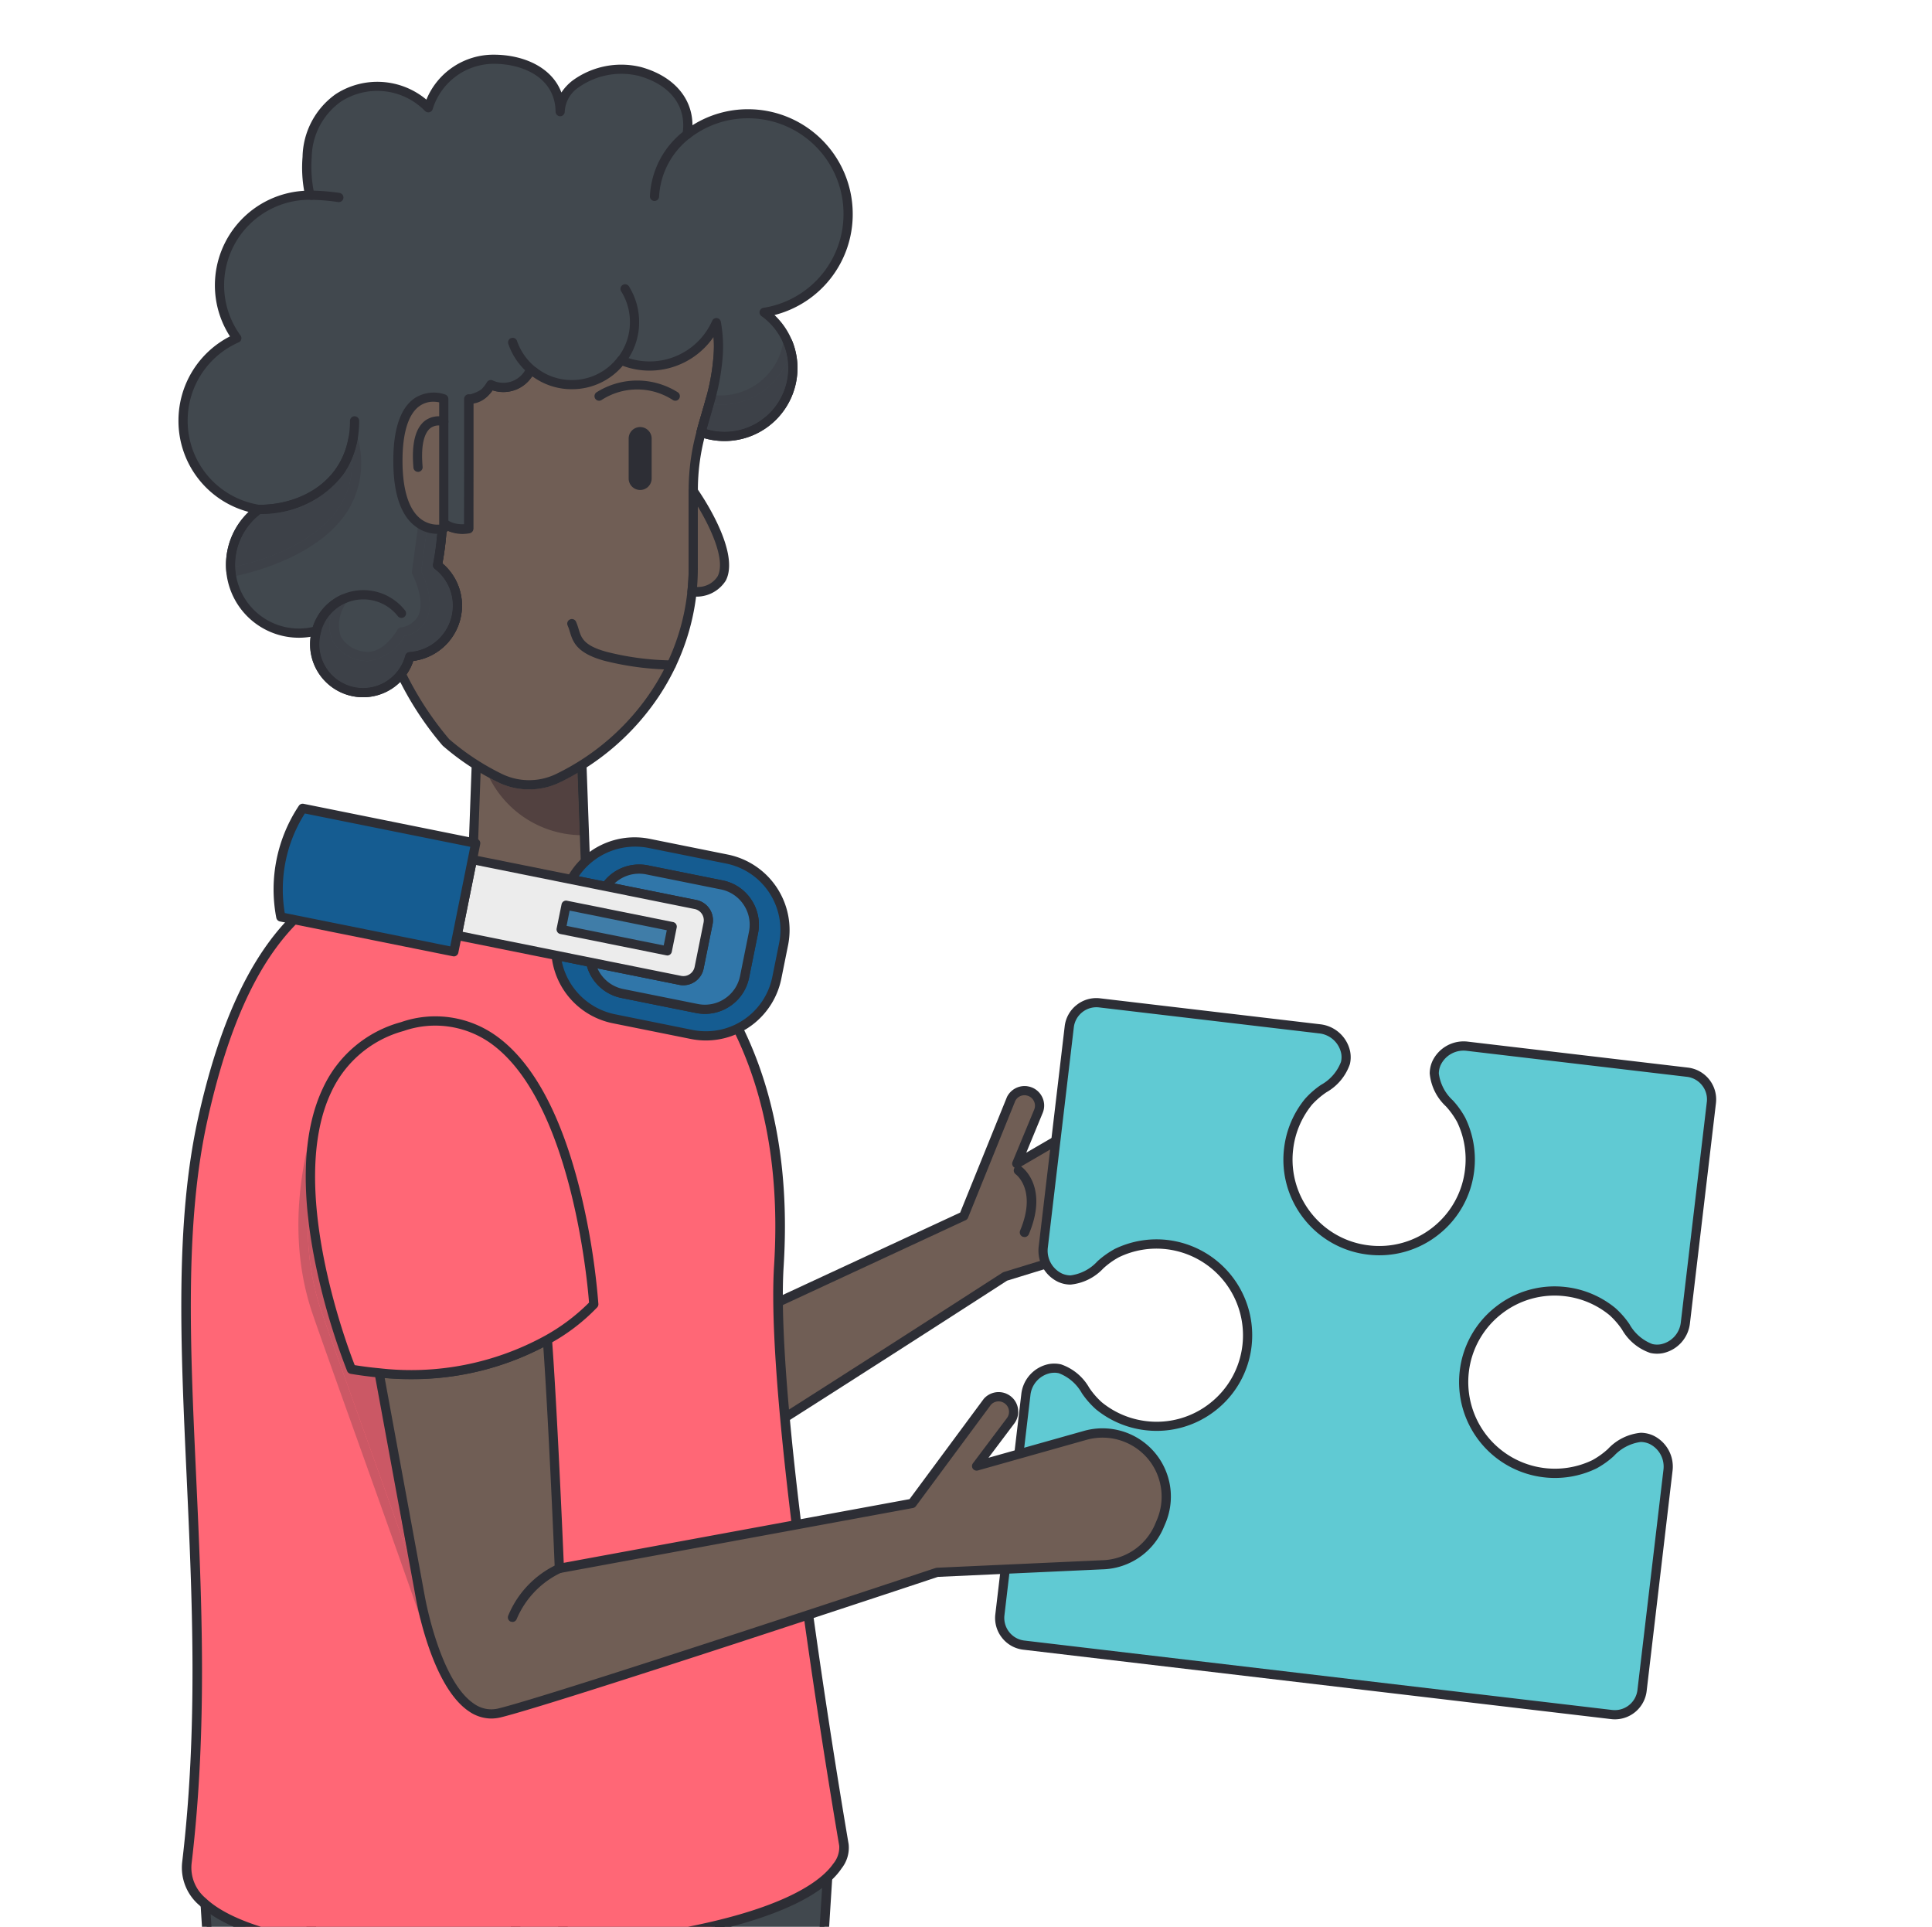 <svg xmlns="http://www.w3.org/2000/svg" xmlns:xlink="http://www.w3.org/1999/xlink" width="139.727" height="139.32" viewBox="0 0 139.727 139.32">
  <defs>
    <clipPath id="clip-path">
      <path id="Trazado_1034" data-name="Trazado 1034" d="M0,0H139.727V-139.32H0Z" fill="none"/>
    </clipPath>
  </defs>
  <g id="Grupo_778" data-name="Grupo 778" transform="translate(0 139.32)">
    <g id="Grupo_735" data-name="Grupo 735" clip-path="url(#clip-path)">
      <g id="Grupo_691" data-name="Grupo 691" transform="translate(34.492 -85.365)">
        <path id="Trazado_990" data-name="Trazado 990" d="M0,0-.345,9.583c0,.056.035,1.675,4.117,1.675S7.891,9.639,7.891,9.583L7.544,0Z" fill="#705e55"/>
      </g>
      <g id="Grupo_692" data-name="Grupo 692" transform="translate(38.264 -73.775)">
        <path id="Trazado_991" data-name="Trazado 991" d="M0,0C-4.324,0-4.45-1.8-4.45-2.007V-2.02L-4.1-11.6a.329.329,0,0,1,.331-.319H3.772a.332.332,0,0,1,.333.319L4.451-2.02C4.451-1.8,4.326,0,0,0M-3.785-2.007C-3.777-1.933-3.6-.665,0-.665,3.691-.665,3.785-2,3.785-2.012l-.333-9.245h-6.9Z" fill="#2d2e35"/>
      </g>
      <g id="Grupo_693" data-name="Grupo 693" transform="translate(41.773 -83.437)">
        <path id="Trazado_992" data-name="Trazado 992" d="M0,0Q-.632.37-1.3.694a5.1,5.1,0,0,1-2.212.5,5.1,5.1,0,0,1-2.212-.5c-.22-.106-.437-.217-.652-.331A7.53,7.53,0,0,0,.163,4.506Z" fill="#524140"/>
      </g>
      <g id="Grupo_694" data-name="Grupo 694" transform="translate(42.098 -83.633)">
        <path id="Trazado_993" data-name="Trazado 993" d="M0,0C-.107.066-.216.131-.325.195L-.163,4.7c.109,0,.221.006.333.006Z" fill="#2d2e33"/>
      </g>
      <g id="Grupo_695" data-name="Grupo 695" transform="translate(51.914 -113.314)">
        <path id="Trazado_994" data-name="Trazado 994" d="M0,0A16.345,16.345,0,0,1-.538,2.885c-.236.847-.472,1.6-.674,2.365A15.7,15.7,0,0,0-1.781,9.5V15.08a15.776,15.776,0,0,1-.089,1.7A16.088,16.088,0,0,1-2.681,20.4a16.437,16.437,0,0,1-1.83,3.716,17.7,17.7,0,0,1-7.073,6.158,4.754,4.754,0,0,1-2.067.473,4.748,4.748,0,0,1-2.067-.473,18.087,18.087,0,0,1-3.955-2.6l-.01-.016a22.756,22.756,0,0,1-3.208-4.942,3.494,3.494,0,0,0,.612-1.238,3.691,3.691,0,0,0,3.445-3.679,3.684,3.684,0,0,0-1.446-2.93,19.827,19.827,0,0,0,.348-2.845c.007-.106.013-.183.013-.226l0-.042a2.462,2.462,0,0,0,.547.327,2.316,2.316,0,0,0,1.354.14V2.836l.136.007h0a1.453,1.453,0,0,0,.972-.421l.007-.006a2.511,2.511,0,0,0,.475-.608,2.16,2.16,0,0,0,2.78-.887l.019-.033C-8.867.888-5.658-.294-3.515-1.7l.025-.02A11.943,11.943,0,0,0-1.992-2.9a10.713,10.713,0,0,0,1.3-1.436A7.67,7.67,0,0,1,0,0" fill="#705e55"/>
      </g>
      <g id="Grupo_696" data-name="Grupo 696" transform="translate(38.264 -82.239)">
        <path id="Trazado_995" data-name="Trazado 995" d="M0,0A5.087,5.087,0,0,1-2.212-.5,18.322,18.322,0,0,1-6.239-3.156l-.052-.057A23.167,23.167,0,0,1-9.548-8.241.33.33,0,0,1-9.5-8.569a3.136,3.136,0,0,0,.551-1.118.338.338,0,0,1,.3-.247,3.365,3.365,0,0,0,3.135-3.347,3.334,3.334,0,0,0-1.315-2.666.333.333,0,0,1-.124-.33,19.322,19.322,0,0,0,.342-2.8l.006-.1.008-.112v-.047a.318.318,0,0,1,.179-.3.335.335,0,0,1,.362.05,2.229,2.229,0,0,0,.47.28,2.1,2.1,0,0,0,.89.154v-9.091a.334.334,0,0,1,.108-.243.341.341,0,0,1,.25-.088l.111,0a1.1,1.1,0,0,0,.736-.321l.03-.026a2.3,2.3,0,0,0,.4-.507.33.33,0,0,1,.434-.149A1.819,1.819,0,0,0-.28-30.319l.016-.027a.331.331,0,0,1,.292-.174,17.842,17.842,0,0,0,9.921-2.533l.03-.021a11.734,11.734,0,0,0,1.455-1.142,10.468,10.468,0,0,0,1.259-1.39.34.34,0,0,1,.288-.134.335.335,0,0,1,.268.171,7.858,7.858,0,0,1,.733,4.522,16.267,16.267,0,0,1-.549,2.944c-.1.369-.206.721-.3,1.065-.131.44-.254.866-.367,1.3a15.256,15.256,0,0,0-.557,4.161v5.584a15.656,15.656,0,0,1-.094,1.74,16.534,16.534,0,0,1-.825,3.685A16.9,16.9,0,0,1,9.418-6.78,18.024,18.024,0,0,1,2.212-.5,5.09,5.09,0,0,1,0,0M-5.777-3.635A17.643,17.643,0,0,0-1.922-1.1a4.493,4.493,0,0,0,3.843,0,17.353,17.353,0,0,0,6.94-6.042,16.142,16.142,0,0,0,1.8-3.641,15.828,15.828,0,0,0,.791-3.54,15.072,15.072,0,0,0,.09-1.668v-5.584a15.912,15.912,0,0,1,.579-4.332c.115-.436.24-.867.372-1.314.1-.341.2-.689.3-1.055A15.529,15.529,0,0,0,13.32-31.1a7.848,7.848,0,0,0-.429-3.682,11.45,11.45,0,0,1-1.006,1.057,12.41,12.41,0,0,1-1.54,1.209h0l-.024.019A18.348,18.348,0,0,1,.214-29.854a2.476,2.476,0,0,1-2.85,1,2.984,2.984,0,0,1-.378.437l-.015.016a1.84,1.84,0,0,1-1,.5v9.053a.331.331,0,0,1-.251.321,2.649,2.649,0,0,1-1.567-.155l-.119-.055a20,20,0,0,1-.3,2.4A4,4,0,0,1-4.85-13.281,4.034,4.034,0,0,1-8.374-9.293a3.734,3.734,0,0,1-.486.972A23.194,23.194,0,0,0-5.779-3.637Zm19.428-27.44h0Z" fill="#2d2e35"/>
      </g>
      <g id="Grupo_697" data-name="Grupo 697" transform="translate(48.548 -90.903)">
        <path id="Trazado_996" data-name="Trazado 996" d="M0,0H-.016A21.043,21.043,0,0,1-4.839-.639c-2.027-.557-2.276-1.379-2.5-2.106a3.591,3.591,0,0,0-.157-.445.331.331,0,0,1,.172-.437.329.329,0,0,1,.437.167,4.71,4.71,0,0,1,.185.523c.195.642.362,1.2,2.036,1.655A20.139,20.139,0,0,0-.031-.666.364.364,0,0,1,.24-.561.331.331,0,0,1,.227-.09.327.327,0,0,1,0,0" fill="#2d2e35"/>
      </g>
      <g id="Grupo_698" data-name="Grupo 698" transform="translate(46.297 -103.891)">
        <path id="Trazado_997" data-name="Trazado 997" d="M0,0A.832.832,0,0,1-.831-.832V-3.718A.832.832,0,0,1,0-4.55a.833.833,0,0,1,.832.832V-.832A.833.833,0,0,1,0,0" fill="#2d2e35"/>
      </g>
      <g id="Grupo_699" data-name="Grupo 699" transform="translate(43.328 -110.344)">
        <path id="Trazado_998" data-name="Trazado 998" d="M0,0A.337.337,0,0,1-.276-.146.335.335,0,0,1-.187-.608a5.5,5.5,0,0,1,5.884,0,.333.333,0,0,1,.088.462.329.329,0,0,1-.46.088,4.734,4.734,0,0,0-5.138,0A.322.322,0,0,1,0,0" fill="#2d2e35"/>
      </g>
      <g id="Grupo_700" data-name="Grupo 700" transform="translate(50.045 -96.532)">
        <path id="Trazado_999" data-name="Trazado 999" d="M0,0C5.253,0,.092-7.286.092-7.286V-1.7A15.51,15.51,0,0,1,0,0" fill="#705e55"/>
      </g>
      <g id="Grupo_701" data-name="Grupo 701" transform="translate(50.045 -96.2)">
        <path id="Trazado_1000" data-name="Trazado 1000" d="M0,0A.331.331,0,0,1-.247-.11.338.338,0,0,1-.332-.368,14.83,14.83,0,0,0-.241-2.036V-7.618a.331.331,0,0,1,.232-.316.328.328,0,0,1,.37.123C.493-7.626,3.55-3.274,2.446-1.14A2.5,2.5,0,0,1,0,0M.424-6.494v4.458c0,.461-.018.917-.056,1.357a1.681,1.681,0,0,0,1.486-.766c.609-1.179-.527-3.55-1.43-5.049" fill="#2d2e35"/>
      </g>
      <g id="Grupo_702" data-name="Grupo 702" transform="translate(55.264 -116.735)">
        <path id="Trazado_1001" data-name="Trazado 1001" d="M0,0A4.93,4.93,0,0,1,2.081,4.029a4.941,4.941,0,0,1-4.94,4.942,4.942,4.942,0,0,1-1.7-.3c.2-.764.439-1.518.674-2.364a16.361,16.361,0,0,0,.539-2.885A9.94,9.94,0,0,0-3.456.748,5.279,5.279,0,0,1-8.278,3.882a5.29,5.29,0,0,1-2.054-.414A4.5,4.5,0,0,1-13.9,5.229a4.463,4.463,0,0,1-2.732-.922c-.113,0-.227,0-.34,0l-.019.032a2.157,2.157,0,0,1-2.779.887,2.563,2.563,0,0,1-.483.615,2.862,2.862,0,0,1-.975.421l-.136-.007v4.7q0,2.327-.005,4.656a2.537,2.537,0,0,1-1.348-.113,2.418,2.418,0,0,1-.547-.327l-.006.037c0,.077-.007.155-.011.231a19.7,19.7,0,0,1-.348,2.845,3.683,3.683,0,0,1,1.447,2.929,3.694,3.694,0,0,1-3.446,3.68,3.487,3.487,0,0,1-.611,1.237A3.5,3.5,0,0,1-29.012,27.5,3.493,3.493,0,0,1-32.505,24a3.4,3.4,0,0,1,.14-.978,4.967,4.967,0,0,1-1.286.168,4.938,4.938,0,0,1-4.938-4.939,4.93,4.93,0,0,1,2.046-4.005,6.508,6.508,0,0,1-5.481-6.427,6.5,6.5,0,0,1,3.889-5.952,6.468,6.468,0,0,1-1.253-3.837A6.507,6.507,0,0,1-32.881-8.47l.155,0c-.4-.032-.34-2.431-.324-2.772A5.353,5.353,0,0,1-30.8-15.508a5.159,5.159,0,0,1,6.511.715,4.944,4.944,0,0,1,4.73-3.512c2.335,0,4.781,1.164,4.807,3.792-.023-2.171,3.339-3.589,5.78-2.9,2.358.664,3.748,2.352,3.4,4.552a7.211,7.211,0,0,1,4.411-1.5A7.23,7.23,0,0,1,6.074-7.134,7.223,7.223,0,0,1,0,0" fill="#41484e"/>
      </g>
      <g id="Grupo_703" data-name="Grupo 703" transform="translate(26.252 -88.905)">
        <path id="Trazado_1002" data-name="Trazado 1002" d="M0,0A3.829,3.829,0,0,1-3.825-3.825a3.932,3.932,0,0,1,.038-.546,5.4,5.4,0,0,1-.852.069A5.277,5.277,0,0,1-9.91-9.575,5.288,5.288,0,0,1-8.271-13.4a6.8,6.8,0,0,1-5.074-6.611A6.835,6.835,0,0,1-9.62-26.092a6.8,6.8,0,0,1-1.09-3.7,6.847,6.847,0,0,1,6.455-6.827,9.525,9.525,0,0,1-.115-2.461,5.693,5.693,0,0,1,2.4-4.531,5.531,5.531,0,0,1,6.556.4,5.239,5.239,0,0,1,4.872-3.25c2.08,0,4.187.858,4.892,2.736a3.529,3.529,0,0,1,.84-.89,5.97,5.97,0,0,1,4.945-.944c2.329.655,3.689,2.228,3.694,4.2a7.494,7.494,0,0,1,4.026-1.158,7.572,7.572,0,0,1,7.564,7.564,7.514,7.514,0,0,1-5.658,7.318A5.286,5.286,0,0,1,31.425-23.8a5.279,5.279,0,0,1-5.272,5.274,5.272,5.272,0,0,1-1.817-.32.33.33,0,0,1-.207-.4c.114-.436.24-.868.372-1.315.1-.341.2-.689.3-1.055a15.432,15.432,0,0,0,.529-2.825,10.472,10.472,0,0,0,.021-1.606,5.62,5.62,0,0,1-4.618,2.431,5.583,5.583,0,0,1-1.95-.35,4.8,4.8,0,0,1-3.673,1.694,4.774,4.774,0,0,1-2.84-.918h-.045a2.476,2.476,0,0,1-2.85.995,2.91,2.91,0,0,1-.393.45l-.041.035a3.246,3.246,0,0,1-.961.437v4.591q-.008,2.231-.008,4.462a.331.331,0,0,1-.269.327,2.835,2.835,0,0,1-1.525-.128l-.134-.061a20.053,20.053,0,0,1-.3,2.4A4,4,0,0,1,7.161-6.615,4.034,4.034,0,0,1,3.638-2.626a3.777,3.777,0,0,1-.6,1.132A3.81,3.81,0,0,1,0,0M-3.354-5.136a.333.333,0,0,1,.238.1.332.332,0,0,1,.081.326,3.1,3.1,0,0,0-.125.884A3.162,3.162,0,0,0,0-.665,3.143,3.143,0,0,0,2.508-1.9a3.141,3.141,0,0,0,.553-1.12.336.336,0,0,1,.3-.247A3.365,3.365,0,0,0,6.5-6.615,3.331,3.331,0,0,0,5.18-9.28a.334.334,0,0,1-.124-.33,19.494,19.494,0,0,0,.343-2.8l.01-.229.01-.067a.332.332,0,0,1,.186-.255.33.33,0,0,1,.35.041,2.226,2.226,0,0,0,.469.281,2.205,2.205,0,0,0,.885.126q0-2.086.005-4.172v-4.891a.334.334,0,0,1,.109-.244.337.337,0,0,1,.249-.088l.078.006a2.529,2.529,0,0,0,.8-.35,2.27,2.27,0,0,0,.4-.505.332.332,0,0,1,.434-.149,1.819,1.819,0,0,0,2.35-.75l.016-.028a.322.322,0,0,1,.3-.173c.106,0,.213,0,.32,0a.316.316,0,0,1,.213.069,4.111,4.111,0,0,0,2.529.853,4.144,4.144,0,0,0,3.305-1.632.331.331,0,0,1,.392-.1,4.972,4.972,0,0,0,1.926.386,4.953,4.953,0,0,0,4.518-2.936.335.335,0,0,1,.341-.2.329.329,0,0,1,.287.268,10,10,0,0,1,.113,2.764,16.293,16.293,0,0,1-.549,2.945c-.1.369-.2.72-.305,1.064s-.195.666-.285,1a4.644,4.644,0,0,0,1.3.184A4.613,4.613,0,0,0,30.759-23.8a4.612,4.612,0,0,0-1.938-3.757.331.331,0,0,1-.133-.347.335.335,0,0,1,.271-.252,6.856,6.856,0,0,0,5.794-6.807,6.906,6.906,0,0,0-6.9-6.9,6.838,6.838,0,0,0-4.209,1.432.331.331,0,0,1-.373.022.334.334,0,0,1-.158-.338c.311-1.972-.87-3.534-3.159-4.178a5.349,5.349,0,0,0-4.362.831,2.234,2.234,0,0,0-1,1.75.334.334,0,0,1-.33.335h0a.333.333,0,0,1-.333-.33c-.023-2.393-2.264-3.463-4.474-3.463a4.641,4.641,0,0,0-4.413,3.275A.33.33,0,0,1,4.8-42.3a.332.332,0,0,1-.318-.094A4.834,4.834,0,0,0-1.6-43.064a5.039,5.039,0,0,0-2.108,4.01A9.414,9.414,0,0,0-3.565-36.6a.329.329,0,0,1,.184.322.337.337,0,0,1-.355.307l-.133,0A6.181,6.181,0,0,0-10.043-29.8a6.118,6.118,0,0,0,1.187,3.641.335.335,0,0,1,.052.283.324.324,0,0,1-.188.217,6.172,6.172,0,0,0-3.688,5.649,6.142,6.142,0,0,0,5.2,6.1.323.323,0,0,1,.269.251.327.327,0,0,1-.127.346A4.624,4.624,0,0,0-9.246-9.575,4.611,4.611,0,0,0-4.639-4.968a4.634,4.634,0,0,0,1.2-.157Zm8.767-7.523v0Zm0,0v0Z" fill="#2d2e35"/>
      </g>
      <g id="Grupo_704" data-name="Grupo 704" transform="translate(24.507 -124.708)">
        <path id="Trazado_1003" data-name="Trazado 1003" d="M0,0-.048,0A14.044,14.044,0,0,0-1.969-.163.332.332,0,0,1-2.3-.494.333.333,0,0,1-1.97-.828,15.27,15.27,0,0,1,.048-.663a.336.336,0,0,1,.28.38A.331.331,0,0,1,0,0" fill="#2d2e35"/>
      </g>
      <g id="Grupo_705" data-name="Grupo 705" transform="translate(18.721 -102.15)">
        <path id="Trazado_1004" data-name="Trazado 1004" d="M0,0A.334.334,0,0,1-.333-.333.334.334,0,0,1,0-.666c3.174,0,6.59-1.9,6.59-6.072a.333.333,0,0,1,.332-.332.332.332,0,0,1,.333.332C7.255-2.11,3.494,0,0,0" fill="#2d2e35"/>
      </g>
      <g id="Grupo_706" data-name="Grupo 706" transform="translate(22.887 -93.378)">
        <path id="Trazado_1005" data-name="Trazado 1005" d="M0,0-.084-.011A.332.332,0,0,1-.32-.418,3.843,3.843,0,0,1,3.492-3.27,3.837,3.837,0,0,1,6.41-1.8a.333.333,0,0,1-.055.467.335.335,0,0,1-.468-.055A3.175,3.175,0,0,0,.323-.248.336.336,0,0,1,0,0" fill="#2d2e35"/>
      </g>
      <g id="Grupo_707" data-name="Grupo 707" transform="translate(44.941 -112.929)">
        <path id="Trazado_1006" data-name="Trazado 1006" d="M0,0A.326.326,0,0,1-.2-.069.334.334,0,0,1-.262-.536,4.153,4.153,0,0,0,.617-3.108a4.179,4.179,0,0,0-.634-2.22.337.337,0,0,1,.106-.459.334.334,0,0,1,.459.106,4.85,4.85,0,0,1,.734,2.573A4.812,4.812,0,0,1,.263-.128.335.335,0,0,1,0,0" fill="#2d2e35"/>
      </g>
      <g id="Grupo_708" data-name="Grupo 708" transform="translate(38.626 -112.091)">
        <path id="Trazado_1007" data-name="Trazado 1007" d="M0,0A.334.334,0,0,1-.2-.068,4.851,4.851,0,0,1-1.864-2.362a.329.329,0,0,1,.206-.421.331.331,0,0,1,.422.2A4.19,4.19,0,0,0,.2-.6a.336.336,0,0,1,.065.468A.341.341,0,0,1,0,0" fill="#2d2e35"/>
      </g>
      <g id="Grupo_709" data-name="Grupo 709" transform="translate(47.333 -124.79)">
        <path id="Trazado_1008" data-name="Trazado 1008" d="M0,0H-.028a.333.333,0,0,1-.3-.36A6.314,6.314,0,0,1,2.183-5.091a.333.333,0,0,1,.458.1.331.331,0,0,1-.1.459A5.747,5.747,0,0,0,.332-.3.331.331,0,0,1,0,0" fill="#2d2e35"/>
      </g>
      <g id="Grupo_710" data-name="Grupo 710" transform="translate(25.436 -106.109)">
        <path id="Trazado_1009" data-name="Trazado 1009" d="M0,0A5.954,5.954,0,0,1-.593,1.064,7.07,7.07,0,0,1-6.275,3.948c-.109.005-.218.009-.327.01A4.62,4.62,0,0,0-8.424,7.63l0,.131C-7.147,7.488-2.814,6.367-.9,3.452A5.583,5.583,0,0,0,0,0" fill="#3d4148"/>
      </g>
      <g id="Grupo_711" data-name="Grupo 711" transform="translate(19.162 -102.162)">
        <path id="Trazado_1010" data-name="Trazado 1010" d="M0,0C-.107,0-.216.008-.325.009a0,0,0,0,0,0,0C-.218.009-.109,0,0,0M6.274-3.96a6.2,6.2,0,0,1-.592,1.077,6.062,6.062,0,0,0,.593-1.065s0-.008,0-.012" fill="#2d2e35"/>
      </g>
      <g id="Grupo_712" data-name="Grupo 712" transform="translate(25.875 -107.628)">
        <path id="Trazado_1011" data-name="Trazado 1011" d="M0,0A6.515,6.515,0,0,1-.439,1.519a5.579,5.579,0,0,1-.906,3.452C-3.253,7.886-7.587,9.007-8.861,9.28l0-.132A4.62,4.62,0,0,1-7.041,5.477h-.005A4.626,4.626,0,0,0-8.87,9.148a4.674,4.674,0,0,0,.069.8c1.254-.264,5.934-1.439,8.013-4.61A6.542,6.542,0,0,0,0,0M-.665-.067A.131.131,0,0,0-.671-.04,5.957,5.957,0,0,1-.865.742a6.054,6.054,0,0,0,.2-.809" fill="#3d4148"/>
      </g>
      <g id="Grupo_713" data-name="Grupo 713" transform="translate(18.489 -102.722)">
        <path id="Trazado_1012" data-name="Trazado 1012" d="M0,0A5.281,5.281,0,0,0-2.144,4.243a5.411,5.411,0,0,0,.033.566.328.328,0,0,0,.128.228.329.329,0,0,0,.2.07l.052,0c.008,0,.12-.021.314-.061a4.572,4.572,0,0,1-.069-.8A4.624,4.624,0,0,1,.341.571H.232A.333.333,0,0,1,0,0" fill="#2d2e35"/>
      </g>
      <g id="Grupo_714" data-name="Grupo 714" transform="translate(25.532 -107.943)">
        <path id="Trazado_1013" data-name="Trazado 1013" d="M0,0A.335.335,0,0,0-.322.248a5.941,5.941,0,0,1-.2.809c-.8,2.5-3.186,4.069-6.285,4.069A.329.329,0,0,0-7,5.19l-.042.031a.334.334,0,0,0-.1.238.334.334,0,0,0,.333.333H-6.7l0,0c.109,0,.218,0,.325-.009A7.315,7.315,0,0,0-.688,2.9,6.2,6.2,0,0,0-.1,1.821v.008A6.358,6.358,0,0,0,.344.315C.339.294.333.272.328.25A.342.342,0,0,0,0,0" fill="#2d2e35"/>
      </g>
      <g id="Grupo_715" data-name="Grupo 715" transform="translate(24.844 -105.045)">
        <path id="Trazado_1014" data-name="Trazado 1014" d="M0,0A7.315,7.315,0,0,1-5.682,2.883,7.071,7.071,0,0,0,0,0" fill="#3d4148"/>
      </g>
      <g id="Grupo_716" data-name="Grupo 716" transform="translate(31.039 -102.255)">
        <path id="Trazado_1015" data-name="Trazado 1015" d="M0,0-.574,4.249c.213.438.994,2.211.384,3.49A2.23,2.23,0,0,1-1.8,8.925a3.52,3.52,0,0,1-2.645,1.809,2.252,2.252,0,0,1-.4-.037A2.8,2.8,0,0,1-7,9.228a2.694,2.694,0,0,1-.03-2.006,3.149,3.149,0,0,0-.777,1.331.33.33,0,0,1-.014.088,3.1,3.1,0,0,0-.125.884,3.162,3.162,0,0,0,3.158,3.16,3.146,3.146,0,0,0,2.506-1.236,3.1,3.1,0,0,0,.553-1.12.339.339,0,0,1,.3-.247A3.364,3.364,0,0,0,1.705,6.735,3.33,3.33,0,0,0,.389,4.07a.333.333,0,0,1-.124-.33,22.176,22.176,0,0,0,.34-2.67c0-.042,0-.084.007-.126l0-.114L.594.8A5.2,5.2,0,0,1,0,0" fill="#3d4148"/>
      </g>
      <g id="Grupo_717" data-name="Grupo 717" transform="translate(23.231 -93.702)">
        <path id="Trazado_1016" data-name="Trazado 1016" d="M0,0-.009.032-.018.087A3.164,3.164,0,0,0,3.018,4.132h0A3.164,3.164,0,0,1-.139.972,3.113,3.113,0,0,1-.014.087.323.323,0,0,0,0,0M8.425-7.723l-.005.114c0,.042,0,.083-.007.125.006-.079.01-.158.015-.236Z" fill="#2d2e35"/>
      </g>
      <g id="Grupo_718" data-name="Grupo 718" transform="translate(24.008 -95.033)">
        <path id="Trazado_1017" data-name="Trazado 1017" d="M0,0A3.119,3.119,0,0,0-.781,1.331l0,.033.009-.032A3.164,3.164,0,0,1,0,0H0" fill="#2d2e35"/>
      </g>
      <g id="Grupo_719" data-name="Grupo 719" transform="translate(22.465 -93.276)">
        <path id="Trazado_1018" data-name="Trazado 1018" d="M0,0H0A3.964,3.964,0,0,0-.041.546,3.829,3.829,0,0,0,3.784,4.371h0A3.829,3.829,0,0,1-.038.546,3.953,3.953,0,0,1,0,0" fill="#c5c3c4"/>
      </g>
      <g id="Grupo_720" data-name="Grupo 720" transform="translate(24.708 -96.31)">
        <path id="Trazado_1019" data-name="Trazado 1019" d="M0,0-.029.011A3.814,3.814,0,0,0-2.091,2.328h0A3.812,3.812,0,0,1,0,0M6.936-4.876a22.124,22.124,0,0,1-.34,2.67.335.335,0,0,0,.124.331A3.329,3.329,0,0,1,8.036.79,3.364,3.364,0,0,1,4.9,4.137a.334.334,0,0,0-.3.247A3.106,3.106,0,0,1,4.048,5.5,3.146,3.146,0,0,1,1.542,6.74h0A3.141,3.141,0,0,0,4.052,5.5a3.137,3.137,0,0,0,.553-1.119.337.337,0,0,1,.3-.247A3.365,3.365,0,0,0,8.04.79,3.331,3.331,0,0,0,6.724-1.875.337.337,0,0,1,6.6-2.206a19.362,19.362,0,0,0,.336-2.67m-.775-2.63H6.134a.334.334,0,0,0-.306.287L5.085-1.683a.328.328,0,0,0,.035.2c.01.018.965,1.854.42,2.99a1.642,1.642,0,0,1-1.282.853.326.326,0,0,0-.225.165c-.011.018-.892,1.6-2.145,1.6A1.466,1.466,0,0,1,1.611,4.1,2.239,2.239,0,0,1-.066,3.005,2.757,2.757,0,0,1,.345.568,3.143,3.143,0,0,0-.7,1.277,2.692,2.692,0,0,0-.67,3.282,2.8,2.8,0,0,0,1.487,4.751a2.163,2.163,0,0,0,.4.037A3.522,3.522,0,0,0,4.534,2.98,2.229,2.229,0,0,0,6.141,1.793C6.751.514,5.97-1.258,5.757-1.7l.574-4.249a5.268,5.268,0,0,0,.594.8l.023.027.005-.115.01-.067a.338.338,0,0,1,.186-.256.338.338,0,0,1,.142-.032.324.324,0,0,1,.17.048c-.011-.014-.024-.027-.036-.041a4.277,4.277,0,0,1-.947-1.688.327.327,0,0,0-.317-.24" fill="#3d4148"/>
      </g>
      <g id="Grupo_721" data-name="Grupo 721" transform="translate(31.666 -101.562)">
        <path id="Trazado_1020" data-name="Trazado 1020" d="M0,0H0ZM0,0V0Zm.333-.33A.319.319,0,0,0,.192-.3a.33.33,0,0,0-.186.256L0,.022l0,.115,0,0c0,.078-.009.156-.014.236a19.694,19.694,0,0,1-.336,2.67.333.333,0,0,0,.124.33A3.336,3.336,0,0,1,1.082,6.042,3.364,3.364,0,0,1-2.053,9.389a.34.34,0,0,0-.3.247,3.131,3.131,0,0,1-.552,1.12,3.143,3.143,0,0,1-2.508,1.236h0a3.163,3.163,0,0,1-3.16-3.159,3.139,3.139,0,0,1,.125-.885l.008-.055-.012.044a.337.337,0,0,1-.323.248l-.084-.012A.331.331,0,0,1-9.1,7.766c.017-.063.035-.125.055-.186h0c-.021.062-.039.123-.056.186l-.011.079a4.1,4.1,0,0,0-.09.441h0a4.119,4.119,0,0,0-.038.547,3.828,3.828,0,0,0,3.824,3.824,3.811,3.811,0,0,0,3.033-1.494,3.8,3.8,0,0,0,.6-1.132A4.035,4.035,0,0,0,1.744,6.042,3.99,3.99,0,0,0,.328,2.979,23.527,23.527,0,0,0,.663.057.471.471,0,0,0,.5-.285.336.336,0,0,0,.333-.332" fill="#2d2e35"/>
      </g>
      <g id="Grupo_722" data-name="Grupo 722" transform="translate(24.806 -96.326)">
        <path id="Trazado_1021" data-name="Trazado 1021" d="M0,0A.3.3,0,0,0-.1.016,3.812,3.812,0,0,0-2.185,2.343c-.019.062-.037.124-.055.187A.332.332,0,0,0-2,2.937l.085.011A.336.336,0,0,0-1.6,2.7c0-.015.007-.029.012-.044l0-.033A3.131,3.131,0,0,1-.8,1.292h0A3.143,3.143,0,0,1,.247.584C.259.564.27.543.283.522A.328.328,0,0,0,.335.258.343.343,0,0,0,0,0" fill="#2d2e35"/>
      </g>
      <g id="Grupo_723" data-name="Grupo 723" transform="translate(56.969 -113.327)">
        <path id="Trazado_1022" data-name="Trazado 1022" d="M0,0A5.156,5.156,0,0,1-4.985,3.257c-.119,0-.238,0-.361-.009q-.117.411-.231.8c-.1.339-.195.666-.286,1a4.655,4.655,0,0,0,1.3.184A4.611,4.611,0,0,0,.041.621,5.15,5.15,0,0,0,.014.1C.01.07,0,.035,0,0" fill="#3d4148"/>
      </g>
      <g id="Grupo_724" data-name="Grupo 724" transform="translate(51.623 -110.079)">
        <path id="Trazado_1023" data-name="Trazado 1023" d="M0,0C-.078.273-.155.538-.231.8c-.1.338-.2.668-.288,1a4.672,4.672,0,0,0,1.3.184h0A4.655,4.655,0,0,1-.517,1.8c.091-.331.187-.658.286-1C-.155.541-.078.275,0,0ZM5.348-3.25s0,0,0,0c0,.035.01.07.014.105L5.348-3.25" fill="#2d2e35"/>
      </g>
      <g id="Grupo_725" data-name="Grupo 725" transform="translate(50.936 -107.638)">
        <path id="Trazado_1024" data-name="Trazado 1024" d="M0,0H0A5.309,5.309,0,0,0,1.467.206h0A5.29,5.29,0,0,1,0,0M6.433-6.839a5.325,5.325,0,0,1,.249.985,5.115,5.115,0,0,0-.249-.985" fill="#c5c3c4"/>
      </g>
      <g id="Grupo_726" data-name="Grupo 726" transform="translate(51.055 -110.519)">
        <path id="Trazado_1025" data-name="Trazado 1025" d="M0,0H0C-.1.365-.2.714-.3,1.052c-.132.448-.257.881-.373,1.318L-.681,2.4c0-.009,0-.018.007-.027.115-.437.24-.868.372-1.315C-.2.714-.1.366,0,0" fill="#5f524f"/>
      </g>
      <g id="Grupo_727" data-name="Grupo 727" transform="translate(50.381 -108.149)">
        <path id="Trazado_1026" data-name="Trazado 1026" d="M0,0C0,.009,0,.019-.007.028A.333.333,0,0,0,.206.4C.322.44.438.478.556.512h0Q.381.46.208.4A.332.332,0,0,1,0,0" fill="#2d2e35"/>
      </g>
      <g id="Grupo_728" data-name="Grupo 728" transform="translate(56.982 -113.223)">
        <path id="Trazado_1027" data-name="Trazado 1027" d="M0,0A4.887,4.887,0,0,1,.028.517,4.613,4.613,0,0,1-4.578,5.126h0A4.613,4.613,0,0,0,.029.517,4.674,4.674,0,0,0,0,0M-.345-1.3a4.583,4.583,0,0,1-4.65,3.792l-.186,0c-.033.132-.068.263-.1.395-.025.088-.048.176-.073.262q.183.009.36.009A5.155,5.155,0,0,0-.014-.1,4.6,4.6,0,0,0-.345-1.3" fill="#3d4148"/>
      </g>
      <g id="Grupo_729" data-name="Grupo 729" transform="translate(56.981 -114.891)">
        <path id="Trazado_1028" data-name="Trazado 1028" d="M0,0A.455.455,0,0,0-.053,0,.333.333,0,0,0-.329.281c0,.012-.007.041-.015.085a4.6,4.6,0,0,1,.332,1.2h0c0,.035.01.07.013.106a4.656,4.656,0,0,1,.029.516A4.613,4.613,0,0,1-4.576,6.794h0a4.66,4.66,0,0,1-1.3-.184c.091-.33.188-.66.288-1,.075-.262.153-.527.23-.8h0c.025-.087.049-.174.073-.262.037-.133.072-.264.106-.395-.13,0-.263-.011-.4-.023l-.036,0a.332.332,0,0,0-.313.242c-.1.366-.2.714-.3,1.056-.132.446-.258.878-.372,1.314a.33.33,0,0,0,.207.4q.173.063.348.114a5.266,5.266,0,0,0,1.469.207A5.281,5.281,0,0,0,.695,2.185,5.261,5.261,0,0,0,.637,1.4,5.244,5.244,0,0,0,.389.414C.365.349.341.285.315.221L.3.183A.331.331,0,0,0,0,0" fill="#2d2e35"/>
      </g>
      <g id="Grupo_730" data-name="Grupo 730" transform="translate(28.778 -106.004)">
        <path id="Trazado_1029" data-name="Trazado 1029" d="M0,0C0,2.6.678,3.856,1.418,4.441a2.324,2.324,0,0,0,1.9.465V-4.475S0-5.77,0,0" fill="#705e55"/>
      </g>
      <g id="Grupo_731" data-name="Grupo 731" transform="translate(31.656 -100.721)">
        <path id="Trazado_1030" data-name="Trazado 1030" d="M0,0A2.655,2.655,0,0,1-1.669-.581c-1.024-.81-1.542-2.392-1.542-4.7s.52-3.826,1.544-4.526A2.549,2.549,0,0,1,.56-10.067a.334.334,0,0,1,.211.309V-.376a.333.333,0,0,1-.249.321A2.2,2.2,0,0,1,0,0M-.318-9.551a1.707,1.707,0,0,0-.98.3c-.817.562-1.248,1.936-1.248,3.971,0,2.067.447,3.512,1.291,4.18A2,2,0,0,0,.107-.665V-9.506a2.1,2.1,0,0,0-.425-.045" fill="#2d2e35"/>
      </g>
      <g id="Grupo_732" data-name="Grupo 732" transform="translate(30.232 -105.201)">
        <path id="Trazado_1031" data-name="Trazado 1031" d="M0,0A.332.332,0,0,1-.331-.3C-.479-2-.2-3.142.488-3.686a1.671,1.671,0,0,1,1.484-.262.335.335,0,0,1,.209.422.334.334,0,0,1-.419.209.991.991,0,0,0-.87.158c-.342.275-.719.984-.559,2.8A.335.335,0,0,1,.03,0Z" fill="#2d2e35"/>
      </g>
      <g id="Grupo_733" data-name="Grupo 733" transform="translate(87.47 -54.672)">
        <path id="Trazado_1032" data-name="Trazado 1032" d="M0,0-.052.358A4.607,4.607,0,0,1-3.357,4.142L-14.781,7.648S-39.1,23.36-42.86,25.387s-7.667-6.677-7.667-6.677L-57.459,3.771A20.384,20.384,0,0,0-46.278-1.6h.005C-44.465,3.749-41.3,14.2-41.3,14.2L-17.77,3.277l3.435-8.483a1.083,1.083,0,0,1,1.115-.57l.038.008A1.081,1.081,0,0,1-12.367-4.3L-13.936-.511l7.06-4.11a4.6,4.6,0,0,1,5.264.444A4.605,4.605,0,0,1-.265-2.3,4.581,4.581,0,0,1,0,0" fill="#705e55"/>
      </g>
      <g id="Grupo_734" data-name="Grupo 734" transform="translate(43.434 -28.647)">
        <path id="Trazado_1033" data-name="Trazado 1033" d="M0,0A3.072,3.072,0,0,1-.981-.169c-3.108-1.052-5.7-6.768-5.813-7.01l-6.931-14.937a.326.326,0,0,1,.008-.3.335.335,0,0,1,.24-.173A20.125,20.125,0,0,0-2.472-27.86l.149-.084a.335.335,0,0,1,.4.214C-.323-23,2.362-14.189,2.94-12.288L26.007-22.994l3.386-8.361a1.424,1.424,0,0,1,1.468-.776l.067.013a1.4,1.4,0,0,1,.975.7,1.392,1.392,0,0,1,.073,1.217l-1.189,2.878,6.207-3.612a4.943,4.943,0,0,1,5.643.473,4.94,4.94,0,0,1,1.445,2.015,4.952,4.952,0,0,1,.283,2.466l-.052.357a4.947,4.947,0,0,1-3.543,4.056L29.4-18.072c-1.1.713-24.4,15.755-28.062,17.725A2.771,2.771,0,0,1,0,0M-12.939-22l6.75,14.545C-6.162-7.4-3.6-1.759-.768-.8A2.134,2.134,0,0,0,1.019-.933C4.726-2.928,28.83-18.5,29.074-18.656l.082-.039L40.581-22.2a4.286,4.286,0,0,0,3.074-3.512l.052-.358a4.266,4.266,0,0,0-.246-2.133,4.287,4.287,0,0,0-1.249-1.742,4.282,4.282,0,0,0-4.885-.41l-7.057,4.11a.335.335,0,0,1-.387-.039.335.335,0,0,1-.089-.377l1.569-3.784a.744.744,0,0,0-.041-.644.745.745,0,0,0-.524-.375l-.054-.011a.749.749,0,0,0-.749.4l-3.421,8.454a.319.319,0,0,1-.168.176L2.873-11.524a.326.326,0,0,1-.275,0,.33.33,0,0,1-.183-.207c-.031-.1-2.994-9.892-4.8-15.3A20.858,20.858,0,0,1-12.939-22" fill="#2d2e35"/>
      </g>
    </g>
    <g id="Grupo_745" data-name="Grupo 745" clip-path="url(#clip-path)">
      <g id="Grupo_736" data-name="Grupo 736" transform="translate(74.096 -49.87)">
        <path id="Trazado_1035" data-name="Trazado 1035" d="M0,0-.134-.027A.343.343,0,0,1-.317-.476c1.23-2.93-.3-4.051-.315-4.062a.343.343,0,0,1-.085-.478A.342.342,0,0,1-.238-5.1c.083.058,2,1.454.553,4.887A.342.342,0,0,1,0,0" fill="#2d2e35"/>
      </g>
      <g id="Grupo_737" data-name="Grupo 737" transform="translate(14.657 -4.621)">
        <path id="Trazado_1036" data-name="Trazado 1036" d="M0,0,1.266,19.9a15.288,15.288,0,0,0,6.6-12.444V0Z" fill="#41484e"/>
      </g>
      <g id="Grupo_738" data-name="Grupo 738" transform="translate(15.922 15.62)">
        <path id="Trazado_1037" data-name="Trazado 1037" d="M0,0-.149-.034A.342.342,0,0,1-.343-.322l-1.263-19.9a.336.336,0,0,1,.09-.258.348.348,0,0,1,.25-.108H6.595a.344.344,0,0,1,.345.344v7.452A15.594,15.594,0,0,1,.2-.062.333.333,0,0,1,0,0M-.9-19.9.3-.99a14.884,14.884,0,0,0,5.948-11.8V-19.9Z" fill="#2d2e35"/>
      </g>
      <g id="Grupo_739" data-name="Grupo 739" transform="translate(52.055 -4.621)">
        <path id="Trazado_1038" data-name="Trazado 1038" d="M0,0V7.452A15.286,15.286,0,0,0,6.6,19.9L7.86,0Z" fill="#41484e"/>
      </g>
      <g id="Grupo_740" data-name="Grupo 740" transform="translate(58.651 15.62)">
        <path id="Trazado_1039" data-name="Trazado 1039" d="M0,0A.337.337,0,0,1-.2-.062,15.6,15.6,0,0,1-6.941-12.789v-7.452a.344.344,0,0,1,.345-.344h7.86a.349.349,0,0,1,.251.108.349.349,0,0,1,.092.258L.343-.322a.345.345,0,0,1-.195.288ZM-6.252-19.9v7.108A14.877,14.877,0,0,0-.305-.99L.9-19.9Z" fill="#2d2e35"/>
      </g>
      <g id="Grupo_741" data-name="Grupo 741" transform="translate(37.287 13.205)">
        <path id="Trazado_1040" data-name="Trazado 1040" d="M0,0,4.259,101.46h.012c1.737-.611,3.555,1.549,5.372,1.549s3.632-2.16,5.37-1.549h.039L21.363,2.07a15.288,15.288,0,0,1-6.6-12.445v-7.451H3.427v15.46Z" fill="#41484e"/>
      </g>
      <g id="Grupo_742" data-name="Grupo 742" transform="translate(46.93 116.559)">
        <path id="Trazado_1041" data-name="Trazado 1041" d="M0,0A5.752,5.752,0,0,1-2.562-.879c-.96-.5-1.867-.981-2.7-.691a.361.361,0,0,1-.466-.31L-9.987-103.34a.35.35,0,0,1,.15-.3l3.278-2.263v-15.28a.345.345,0,0,1,.342-.345H5.125a.346.346,0,0,1,.343.345v7.452a14.9,14.9,0,0,0,6.449,12.163.342.342,0,0,1,.146.3L5.751-1.873a.345.345,0,0,1-.342.323H5.37l-.115-.02c-.826-.29-1.733.188-2.694.691A5.757,5.757,0,0,1,0,0M-4.722-2.348a5.627,5.627,0,0,1,2.479.861A5.318,5.318,0,0,0,0-.687a5.306,5.306,0,0,0,2.24-.8,4.776,4.776,0,0,1,2.851-.831l6.274-98.795A15.588,15.588,0,0,1,4.78-113.728v-7.108H-5.873v15.116a.343.343,0,0,1-.147.284l-3.271,2.257L-5.056-2.323a2.078,2.078,0,0,1,.334-.025" fill="#2d2e35"/>
      </g>
      <g id="Grupo_743" data-name="Grupo 743" transform="translate(15.922 15.275)">
        <path id="Trazado_1042" data-name="Trazado 1042" d="M0,0,6.315,99.39h.038a16.258,16.258,0,0,1,10.743,0H17.1L21.365-2.07V-19.9H6.595v7.451A15.288,15.288,0,0,1,0,0" fill="#41484e"/>
      </g>
      <g id="Grupo_744" data-name="Grupo 744" transform="translate(33.024 115.009)">
        <path id="Trazado_1043" data-name="Trazado 1043" d="M0,0-.12-.02a16,16,0,0,0-10.515,0l-.114.02h-.038a.343.343,0,0,1-.342-.323l-6.316-99.388a.343.343,0,0,1,.147-.3,14.907,14.907,0,0,0,6.447-12.163v-7.452a.344.344,0,0,1,.344-.344H4.263a.345.345,0,0,1,.345.344V-101.8L.343-.33A.342.342,0,0,1,0,0M-16.747-99.563-10.471-.8A16.7,16.7,0,0,1-.324-.813L3.919-101.818v-17.468H-10.162v7.108a15.585,15.585,0,0,1-6.585,12.615" fill="#2d2e35"/>
      </g>
    </g>
    <path id="Trazado_1045" data-name="Trazado 1045" d="M37.288,0h3.427V-4.622H37.288Z" fill="#41484e"/>
    <g id="Grupo_747" data-name="Grupo 747" clip-path="url(#clip-path)">
      <g id="Grupo_746" data-name="Grupo 746" transform="translate(37.287 13.549)">
        <path id="Trazado_1046" data-name="Trazado 1046" d="M0,0-.159-.039A.346.346,0,0,1-.344-.344V-18.17A.345.345,0,0,1,0-18.515H3.426a.344.344,0,0,1,.344.345V-2.71a.341.341,0,0,1-.148.284L.2-.061A.341.341,0,0,1,0,0M.345-17.826V-1L3.083-2.891V-17.826Z" fill="#2d2e35"/>
      </g>
    </g>
    <g id="Grupo_751" data-name="Grupo 751" clip-path="url(#clip-path)">
      <g id="Grupo_748" data-name="Grupo 748" transform="translate(98.972 -48.938)">
        <path id="Trazado_1048" data-name="Trazado 1048" d="M0,0A6.591,6.591,0,0,0,7.317-5.772,6.589,6.589,0,0,0,6.706-9.41c-.552-1.141-1.94-1.976-1.945-3.356a1.851,1.851,0,0,1,.165-.75,2.156,2.156,0,0,1,2.24-1.214l15.9,1.876a1.982,1.982,0,0,1,1.734,2.2l-1.879,15.9a2.154,2.154,0,0,1-1.707,1.895,1.866,1.866,0,0,1-.762-.016c-1.337-.325-1.829-1.871-2.811-2.673A6.588,6.588,0,1,0,16.338,15.5c1.143-.552,1.982-1.942,3.357-1.946a1.921,1.921,0,0,1,.748.162,2.158,2.158,0,0,1,1.218,2.241l-1.878,15.9a1.981,1.981,0,0,1-2.2,1.734l-42.509-5.018a1.981,1.981,0,0,1-1.734-2.2l1.878-15.9a2.156,2.156,0,0,1,1.706-1.9,1.845,1.845,0,0,1,.765.015c1.337.323,1.829,1.871,2.809,2.673A6.594,6.594,0,0,0-16.1,12.7,6.589,6.589,0,0,0-8.786,6.931,6.594,6.594,0,0,0-14.557-.388a6.609,6.609,0,0,0-3.638.61c-1.142.552-1.98,1.942-3.355,1.945a1.847,1.847,0,0,1-.748-.161A2.155,2.155,0,0,1-23.516-.236l1.877-15.9a1.979,1.979,0,0,1,2.2-1.733l15.9,1.876a2.158,2.158,0,0,1,1.9,1.708,1.848,1.848,0,0,1-.018.762c-.324,1.342-1.87,1.83-2.671,2.813A6.594,6.594,0,0,0-5.774-7.318,6.59,6.59,0,0,0,0,0" fill="#60cad3"/>
      </g>
      <g id="Grupo_749" data-name="Grupo 749" transform="translate(116.789 -15)">
        <path id="Trazado_1049" data-name="Trazado 1049" d="M0,0A2.279,2.279,0,0,1-.271-.017L-42.78-5.035A2.29,2.29,0,0,1-44.324-5.9a2.291,2.291,0,0,1-.48-1.7l1.877-15.9a2.494,2.494,0,0,1,1.977-2.185,2.182,2.182,0,0,1,.9.019,3.738,3.738,0,0,1,2.037,1.692,5.659,5.659,0,0,0,.907,1.047,6.24,6.24,0,0,0,3.224,1.365,6.215,6.215,0,0,0,4.609-1.3,6.224,6.224,0,0,0,2.338-4.18,6.269,6.269,0,0,0-5.481-6.95,6.234,6.234,0,0,0-3.452.58,5.646,5.646,0,0,0-1.127.807,3.737,3.737,0,0,1-2.374,1.17,2.173,2.173,0,0,1-.883-.19,2.5,2.5,0,0,1-1.413-2.585l1.877-15.9a2.292,2.292,0,0,1,.864-1.544,2.281,2.281,0,0,1,1.7-.48l15.9,1.875a2.492,2.492,0,0,1,2.183,1.977,2.187,2.187,0,0,1-.019.9,3.734,3.734,0,0,1-1.694,2.038,5.9,5.9,0,0,0-1.047.9,6.236,6.236,0,0,0-1.363,3.225,6.221,6.221,0,0,0,1.3,4.61,6.221,6.221,0,0,0,4.182,2.339,6.226,6.226,0,0,0,4.609-1.3,6.217,6.217,0,0,0,2.337-4.181A6.228,6.228,0,0,0-11.41-43.2a5.8,5.8,0,0,0-.806-1.123A3.713,3.713,0,0,1-13.388-46.7a2.185,2.185,0,0,1,.191-.886A2.5,2.5,0,0,1-10.613-49l15.9,1.875a2.317,2.317,0,0,1,2.026,2.567l-1.879,15.9a2.49,2.49,0,0,1-1.973,2.184,2.231,2.231,0,0,1-.9-.019A3.745,3.745,0,0,1,.521-28.18a5.679,5.679,0,0,0-.907-1.046A6.217,6.217,0,0,0-3.61-30.595a6.225,6.225,0,0,0-4.61,1.3,6.226,6.226,0,0,0-2.338,4.179,6.267,6.267,0,0,0,5.483,6.949,6.241,6.241,0,0,0,3.451-.575A5.756,5.756,0,0,0-.5-19.548,3.725,3.725,0,0,1,1.877-20.72a2.231,2.231,0,0,1,.883.191,2.492,2.492,0,0,1,1.411,2.584L2.3-2.041A2.315,2.315,0,0,1,0,0M-40.54-25.06a1.435,1.435,0,0,0-.291.028,1.826,1.826,0,0,0-1.437,1.609l-1.878,15.9A1.647,1.647,0,0,0-43.8-6.31a1.637,1.637,0,0,0,1.1.614L-.193-.677A1.649,1.649,0,0,0,1.635-2.121l1.878-15.9a1.828,1.828,0,0,0-1.02-1.9,1.6,1.6,0,0,0-.616-.135A3.224,3.224,0,0,0-.071-19.039a6.245,6.245,0,0,1-1.263.9,6.883,6.883,0,0,1-3.82.637,6.93,6.93,0,0,1-6.064-7.687A6.879,6.879,0,0,1-8.63-29.815a6.884,6.884,0,0,1,5.1-1.441A6.9,6.9,0,0,1,.036-29.74a6.274,6.274,0,0,1,1.02,1.164,3.2,3.2,0,0,0,1.658,1.441,1.508,1.508,0,0,0,.629.012A1.821,1.821,0,0,0,4.775-28.73l1.877-15.9a1.626,1.626,0,0,0-.344-1.213,1.634,1.634,0,0,0-1.1-.616l-15.9-1.876a1.83,1.83,0,0,0-1.9,1.018,1.526,1.526,0,0,0-.138.618,3.218,3.218,0,0,0,1.017,1.948,6.234,6.234,0,0,1,.9,1.262,6.9,6.9,0,0,1,.642,3.82,6.876,6.876,0,0,1-2.587,4.625,6.878,6.878,0,0,1-5.1,1.44,6.883,6.883,0,0,1-4.626-2.588,6.878,6.878,0,0,1-1.437-5.1,6.9,6.9,0,0,1,1.509-3.567,6.229,6.229,0,0,1,1.165-1.019,3.191,3.191,0,0,0,1.441-1.66,1.467,1.467,0,0,0,.013-.627A1.826,1.826,0,0,0-21.4-49.6l-15.9-1.877a1.633,1.633,0,0,0-1.211.343,1.644,1.644,0,0,0-.617,1.1l-1.877,15.9a1.833,1.833,0,0,0,1.022,1.9,1.591,1.591,0,0,0,.615.135,3.209,3.209,0,0,0,1.946-1.018,6.409,6.409,0,0,1,1.266-.9,6.913,6.913,0,0,1,3.82-.642,6.936,6.936,0,0,1,6.063,7.687,6.878,6.878,0,0,1-2.587,4.626,6.889,6.889,0,0,1-5.1,1.439,6.9,6.9,0,0,1-3.567-1.51,6.245,6.245,0,0,1-1.02-1.166,3.219,3.219,0,0,0-1.659-1.442,1.557,1.557,0,0,0-.335-.038" fill="#2d2e35"/>
      </g>
      <g id="Grupo_750" data-name="Grupo 750" transform="translate(47.789 -73.082)">
        <path id="Trazado_1050" data-name="Trazado 1050" d="M0,0A15.168,15.168,0,0,1-10.61,1.832c-2.948-.7-6.47-2.622-7.619-5.585a25.769,25.769,0,0,1,3.787-1.465s4.056,5.54,10.45,2.34A17.34,17.34,0,0,1,0,0" fill="#a4b2b1"/>
      </g>
    </g>
    <g id="Grupo_755" data-name="Grupo 755" clip-path="url(#clip-path)">
      <g id="Grupo_752" data-name="Grupo 752" transform="translate(38.965 -70.627)">
        <path id="Trazado_1052" data-name="Trazado 1052" d="M0,0A13.112,13.112,0,0,1-2.981-.342C-5.925-1.037-9.818-3.021-11.1-6.329a.347.347,0,0,1,.174-.433A26.914,26.914,0,0,1-6.959-8.3a.34.34,0,0,1,.372.126A8.167,8.167,0,0,0,3.791-5.856a.338.338,0,0,1,.308,0A18.157,18.157,0,0,1,8.306-2.82a.343.343,0,0,1,.105.294.346.346,0,0,1-.178.258A17.7,17.7,0,0,1,0,0M-10.335-6.28c1.3,2.881,4.819,4.633,7.511,5.267a15.262,15.262,0,0,0,10.3-1.635A17.374,17.374,0,0,0,3.941-5.162,8.9,8.9,0,0,1-6.988-7.573,26.444,26.444,0,0,0-10.335-6.28" fill="#2d2e35"/>
      </g>
      <g id="Grupo_753" data-name="Grupo 753" transform="translate(48.6 0.564)">
        <path id="Trazado_1053" data-name="Trazado 1053" d="M0,0C-16.45,2.9-35.862,1.365-35.084-5.185c2.406-20.271-2.054-39.275,1.141-53.734,3.354-15.183,9.334-16.724,13.528-18.724,1.188,3.064,4.83,5.055,7.879,5.775A15.69,15.69,0,0,0-1.564-73.762C2.49-69.927,8.66-63.151,7.726-48.333c-.681,10.84,4.708,41.855,4.708,41.855S13.375-2.354,0,0" fill="#ff6776"/>
      </g>
      <g id="Grupo_754" data-name="Grupo 754" transform="translate(32.643 2.287)">
        <path id="Trazado_1054" data-name="Trazado 1054" d="M0,0C-8.134,0-15.392-1.164-18.225-3.842a3.564,3.564,0,0,1-1.244-3.106c1.157-9.739.731-19.02.319-28-.431-9.378-.837-18.236.826-25.772,3.132-14.158,8.665-16.663,12.7-18.492.348-.159.687-.311,1.012-.467a.349.349,0,0,1,.276-.011.354.354,0,0,1,.195.2C-2.952-76.432.715-74.582,3.5-73.926c4.186.985,8.145-.469,10.732-1.86a.339.339,0,0,1,.4.052c3.113,2.943,10.4,9.833,9.4,25.7-.67,10.677,4.651,41.463,4.7,41.773a2.4,2.4,0,0,1-.5,1.74C27.2-4.978,24.254-2.834,16.017-1.385A94.934,94.934,0,0,1,0,0M-4.636-78.9c-.228.107-.462.212-.7.32-4.125,1.868-9.26,4.193-12.314,18.014-1.644,7.448-1.241,16.261-.813,25.593.413,9,.84,18.313-.323,28.107a2.88,2.88,0,0,0,1.032,2.525C-13.715-.526,1.38.5,15.9-2.061,24.229-3.527,26.817-5.689,27.62-6.848a1.867,1.867,0,0,0,.434-1.284C28-8.455,22.663-39.321,23.339-50.077,24.3-65.324,17.466-72.1,14.334-75.064A16.075,16.075,0,0,1,3.34-73.256C.5-73.926-3.229-75.8-4.636-78.9" fill="#2d2e35"/>
      </g>
    </g>
    <g id="Grupo_765" data-name="Grupo 765" clip-path="url(#clip-path)">
      <g id="Grupo_756" data-name="Grupo 756" transform="translate(24.063 -60.092)">
        <path id="Trazado_1056" data-name="Trazado 1056" d="M0,0C-1.107,2.945-2.938,9.358-.839,15.53c.461,1.353,1.845,5.223,3.311,9.317,1.043,2.913,2.1,5.872,2.93,8.215-.2-1.018-.379-1.977-.494-2.739-.378-2.478-.667-4.667-.948-6.783-.524-3.957-1.018-7.694-1.97-12.36-.068-.333-.185-.831-.326-1.445A58.517,58.517,0,0,1,0,0" fill="#cb5865"/>
      </g>
      <g id="Grupo_757" data-name="Grupo 757" transform="translate(29.465 -27.03)">
        <path id="Trazado_1057" data-name="Trazado 1057" d="M0,0C-.829-2.343-1.887-5.3-2.929-8.215c-1.466-4.094-2.851-7.964-3.312-9.317-2.1-6.172-.268-12.585.839-15.53a58.517,58.517,0,0,0,1.664,9.735c.142.614.258,1.112.326,1.445.953,4.666,1.447,8.4,1.97,12.36.281,2.116.57,4.305.948,6.783C-.379-1.977-.2-1.018,0,0M-5.032-35.127a.357.357,0,0,0-.314.2c-.73,1.542-4.236,9.63-1.524,17.6.462,1.359,1.848,5.23,3.314,9.329C-1.525-2.313.777,4.12.932,4.738a.333.333,0,0,0,.323.251l.07-.009A.33.33,0,0,0,1.582,4.6c-.151-.842-.363-1.89-.584-3C.674-.008.342-1.669.163-2.838-.213-5.311-.5-7.5-.782-9.609c-.525-3.969-1.023-7.717-1.979-12.406-.068-.339-.185-.842-.33-1.463-.675-2.888-1.928-8.262-1.61-11.3a.321.321,0,0,0-.247-.34.3.3,0,0,0-.084-.011" fill="#cb5865"/>
      </g>
      <g id="Grupo_758" data-name="Grupo 758" transform="translate(83.995 -29.343)">
        <path id="Trazado_1058" data-name="Trazado 1058" d="M0,0-.137.334A4.608,4.608,0,0,1-4.282,3.171l-11.942.542s-27.469,9.138-31.619,10.162S-53.6,5.492-53.6,5.492l-2.98-16.2a20.38,20.38,0,0,0,12.171-2.4h0c.415,5.628.864,16.539.864,16.539l25.516-4.7,5.445-7.357A1.091,1.091,0,0,1-11.357-8.9l.037.02A1.08,1.08,0,0,1-10.9-7.25l-2.464,3.275L-5.5-6.191A4.6,4.6,0,0,1-.516-4.447,4.588,4.588,0,0,1,.319-2.291,4.577,4.577,0,0,1,0,0" fill="#705e55"/>
      </g>
      <g id="Grupo_759" data-name="Grupo 759" transform="translate(35.529 -15.058)">
        <path id="Trazado_1059" data-name="Trazado 1059" d="M0,0A2.86,2.86,0,0,1-1.584-.5c-2.745-1.8-3.831-7.978-3.876-8.239l-2.978-16.2a.321.321,0,0,1,.081-.284.324.324,0,0,1,.276-.108,20.1,20.1,0,0,0,11.974-2.36.348.348,0,0,1,.5.266c.366,4.973.764,14.181.849,16.167l25.01-4.606,5.366-7.25a1.427,1.427,0,0,1,1.617-.383l.058.028a1.4,1.4,0,0,1,.773.927,1.413,1.413,0,0,1-.233,1.2l-1.873,2.488,6.912-1.946a4.949,4.949,0,0,1,5.347,1.867,4.967,4.967,0,0,1,.9,2.313,4.964,4.964,0,0,1-.341,2.459l-.141.332a4.94,4.94,0,0,1-4.442,3.042L32.3-10.242C31.057-9.827,4.739-1.081.7-.088A2.943,2.943,0,0,1,0,0M-7.708-24.622l2.9,15.77c.013.065,1.084,6.164,3.587,7.8A2.137,2.137,0,0,0,.544-.735C4.633-1.741,31.863-10.8,32.136-10.885l.092-.018,11.939-.542a4.286,4.286,0,0,0,3.853-2.633l.14-.333a4.279,4.279,0,0,0,.294-2.126,4.287,4.287,0,0,0-.773-2,4.29,4.29,0,0,0-4.626-1.616l-7.863,2.216a.335.335,0,0,1-.365-.132.33.33,0,0,1,.01-.388L37.3-21.732a.753.753,0,0,0,.122-.634.749.749,0,0,0-.415-.494l-.046-.022a.747.747,0,0,0-.828.2l-5.425,7.33a.338.338,0,0,1-.208.129l-25.517,4.7a.334.334,0,0,1-.266-.069.328.328,0,0,1-.125-.245c0-.107-.427-10.326-.826-16.013a20.816,20.816,0,0,1-11.475,2.23" fill="#2d2e35"/>
      </g>
      <g id="Grupo_760" data-name="Grupo 760" transform="translate(37.059 -22.041)">
        <path id="Trazado_1060" data-name="Trazado 1060" d="M0,0-.132-.027A.331.331,0,0,1-.3-.465,7.043,7.043,0,0,1,3.277-4.18a.332.332,0,0,1,.428.192.335.335,0,0,1-.191.429A6.5,6.5,0,0,0,.305-.2.335.335,0,0,1,0,0" fill="#2d2e35"/>
      </g>
      <g id="Grupo_761" data-name="Grupo 761" transform="translate(42.944 -45.014)">
        <path id="Trazado_1061" data-name="Trazado 1061" d="M0,0A13.735,13.735,0,0,1-3.356,2.563a20.382,20.382,0,0,1-12.172,2.4c-.647-.063-1.313-.148-2-.263,0,0-8.686-21.086,3.679-24.781S0,0,0,0" fill="#ff6776"/>
      </g>
      <g id="Grupo_762" data-name="Grupo 762" transform="translate(29.647 -39.611)">
        <path id="Trazado_1062" data-name="Trazado 1062" d="M0,0C-.723,0-1.477-.033-2.26-.106c-.713-.069-1.376-.155-2.031-.267a.338.338,0,0,1-.25-.2A48.162,48.162,0,0,1-6.755-7.96c-1.181-5.553-1.021-9.959.474-13.094A8.735,8.735,0,0,1-.647-25.8a7.562,7.562,0,0,1,6.8.93c2.731,1.9,4.819,5.761,6.208,11.469A51.5,51.5,0,0,1,13.63-5.422a.331.331,0,0,1-.082.239,14.061,14.061,0,0,1-3.442,2.632A20.25,20.25,0,0,1,0,0M-3.993-1c.578.093,1.167.169,1.8.228A20.114,20.114,0,0,0,9.775-3.128a14.292,14.292,0,0,0,3.178-2.393c-.113-1.513-1.3-14.7-7.182-18.8a6.938,6.938,0,0,0-6.229-.84,8.111,8.111,0,0,0-5.223,4.4C-8.887-14.044-4.6-2.535-3.993-1" fill="#2d2e35"/>
      </g>
      <g id="Grupo_763" data-name="Grupo 763" transform="translate(46.941 -78.339)">
        <path id="Trazado_1063" data-name="Trazado 1063" d="M0,0,5.637,1.135A5.246,5.246,0,0,1,9.729,7.3L9.24,9.721a5.245,5.245,0,0,1-6.157,4.1l-5.636-1.134A5.251,5.251,0,0,1-6.718,8.1l2.495.5a2.932,2.932,0,0,0,2.285,2.25l5.393,1.086A2.937,2.937,0,0,0,6.911,9.644l.641-3.188A2.934,2.934,0,0,0,5.257,3L-.137,1.917a2.928,2.928,0,0,0-2.983,1.2l-2.494-.5A5.248,5.248,0,0,1,0,0" fill="#155c91"/>
      </g>
      <g id="Grupo_764" data-name="Grupo 764" transform="translate(51.057 -64.086)">
        <path id="Trazado_1064" data-name="Trazado 1064" d="M0,0A5.573,5.573,0,0,1-1.1-.11L-6.734-1.244a5.552,5.552,0,0,1-4.432-4.875.344.344,0,0,1,.105-.281.348.348,0,0,1,.292-.081l2.5.5a.331.331,0,0,1,.258.258A2.6,2.6,0,0,0-5.989-3.726L-.594-2.64a2.584,2.584,0,0,0,1.953-.385,2.581,2.581,0,0,0,1.109-1.65L3.11-7.863a2.584,2.584,0,0,0-.384-1.951,2.589,2.589,0,0,0-1.651-1.11l-5.4-1.085a2.593,2.593,0,0,0-2.643,1.063.333.333,0,0,1-.338.135l-2.495-.5a.339.339,0,0,1-.236-.187.331.331,0,0,1,.011-.3,5.544,5.544,0,0,1,5.972-2.78l5.634,1.135A5.568,5.568,0,0,1,5.939-6.892L5.45-4.466A5.572,5.572,0,0,1,0,0M-10.432-5.734A4.942,4.942,0,0,0-6.6-1.9L-.968-.762A4.9,4.9,0,0,0,4.8-4.6l.489-2.425a4.9,4.9,0,0,0-3.832-5.769L-4.18-13.927A4.953,4.953,0,0,0-9.2-11.87l1.823.366a3.257,3.257,0,0,1,3.187-1.158l5.4,1.087a3.235,3.235,0,0,1,2.072,1.394,3.235,3.235,0,0,1,.483,2.45L3.119-4.545A3.237,3.237,0,0,1,1.726-2.47a3.254,3.254,0,0,1-2.45.482L-6.119-3.075a3.261,3.261,0,0,1-2.489-2.29Z" fill="#2d2e35"/>
      </g>
    </g>
    <g id="Grupo_766" data-name="Grupo 766" transform="translate(48.615 -72.323)">
      <path id="Trazado_1066" data-name="Trazado 1066" d="M0,0-.353,1.758-5.763.668l.355-1.757Z" fill="#95acd0"/>
    </g>
    <g id="Grupo_774" data-name="Grupo 774" clip-path="url(#clip-path)">
      <g id="Grupo_767" data-name="Grupo 767" transform="translate(48.262 -70.232)">
        <path id="Trazado_1067" data-name="Trazado 1067" d="M0,0-.066-.009-5.474-1.1a.328.328,0,0,1-.26-.39l.352-1.757A.331.331,0,0,1-4.989-3.5L.418-2.416a.335.335,0,0,1,.261.392L.324-.267a.334.334,0,0,1-.141.21A.324.324,0,0,1,0,0M-5.018-1.683l4.757.958.222-1.1L-4.8-2.788Z" fill="#2d2e35"/>
      </g>
      <g id="Grupo_768" data-name="Grupo 768" transform="translate(46.804 -76.422)">
        <path id="Trazado_1068" data-name="Trazado 1068" d="M0,0,5.394,1.087a2.933,2.933,0,0,1,2.3,3.452L7.048,7.727a2.937,2.937,0,0,1-3.455,2.294L-1.8,8.934a2.928,2.928,0,0,1-2.285-2.25l6.478,1.3a1.161,1.161,0,0,0,1.365-.907l.648-3.21A1.161,1.161,0,0,0,3.5,2.5l-6.48-1.3A2.929,2.929,0,0,1,0,0" fill="#3076a9"/>
      </g>
      <g id="Grupo_769" data-name="Grupo 769" transform="translate(50.983 -66.009)">
        <path id="Trazado_1069" data-name="Trazado 1069" d="M0,0A3.332,3.332,0,0,1-.65-.065l-5.4-1.086A3.264,3.264,0,0,1-8.589-3.657a.343.343,0,0,1,.09-.3.334.334,0,0,1,.3-.092l6.477,1.3A.828.828,0,0,0-.746-3.4L-.1-6.608a.827.827,0,0,0-.648-.973L-7.227-8.887a.335.335,0,0,1-.244-.2A.337.337,0,0,1-7.435-9.4a3.26,3.26,0,0,1,3.321-1.336L1.281-9.652A3.239,3.239,0,0,1,3.353-8.258a3.238,3.238,0,0,1,.483,2.451L3.193-2.621A3.234,3.234,0,0,1,1.8-.547,3.245,3.245,0,0,1,0,0M-7.772-3.291A2.6,2.6,0,0,0-5.915-1.8L-.52-.716A2.584,2.584,0,0,0,1.433-1.1a2.586,2.586,0,0,0,1.109-1.65l.642-3.188A2.583,2.583,0,0,0,2.8-7.89,2.585,2.585,0,0,0,1.149-9l-5.395-1.086a2.594,2.594,0,0,0-2.3.66L-.618-8.233A1.493,1.493,0,0,1,.551-6.475L-.1-3.266A1.5,1.5,0,0,1-1.854-2.1Z" fill="#2d2e35"/>
      </g>
      <g id="Grupo_770" data-name="Grupo 770" transform="translate(51.21 -72.551)">
        <path id="Trazado_1070" data-name="Trazado 1070" d="M0,0-.648,3.213a1.162,1.162,0,0,1-1.367.906L-18.151.867l1.1-5.482L-.91-1.367A1.162,1.162,0,0,1,0,0" fill="#ececec"/>
      </g>
      <g id="Grupo_771" data-name="Grupo 771" transform="translate(49.424 -68.076)">
        <path id="Trazado_1071" data-name="Trazado 1071" d="M0,0A1.4,1.4,0,0,1-.294-.03L-16.429-3.281a.333.333,0,0,1-.26-.392l1.1-5.482a.331.331,0,0,1,.392-.261L.945-6.167A1.5,1.5,0,0,1,2.113-4.409h0L1.464-1.2A1.5,1.5,0,0,1,0,0M-15.971-3.868-.163-.682a.831.831,0,0,0,.976-.647L1.46-4.541a.827.827,0,0,0-.647-.974L-15-8.7ZM1.787-4.475h0Z" fill="#2d2e35"/>
      </g>
      <g id="Grupo_772" data-name="Grupo 772" transform="translate(21.89 -80.87)">
        <path id="Trazado_1072" data-name="Trazado 1072" d="M0,0,12.514,2.52l-1.582,7.851L-1.582,7.85A10.576,10.576,0,0,1,0,0" fill="#155c91"/>
      </g>
      <g id="Grupo_773" data-name="Grupo 773" transform="translate(32.822 -70.166)">
        <path id="Trazado_1073" data-name="Trazado 1073" d="M0,0-.066-.009-12.58-2.527a.339.339,0,0,1-.26-.264,10.913,10.913,0,0,1,1.631-8.1.332.332,0,0,1,.343-.142L1.648-8.509a.322.322,0,0,1,.21.142.325.325,0,0,1,.05.248L.326-.267A.333.333,0,0,1,0,0M-12.226-3.135-.26-.724l1.449-7.2-11.965-2.409a10.256,10.256,0,0,0-1.45,7.2" fill="#2d2e35"/>
      </g>
    </g>
    <g id="Grupo_775" data-name="Grupo 775" transform="translate(40.939 -73.868)">
      <path id="Trazado_1075" data-name="Trazado 1075" d="M0,0,7.676,1.545,7.323,3.3-.353,1.757Z" fill="#407da8"/>
    </g>
    <g id="Grupo_777" data-name="Grupo 777" clip-path="url(#clip-path)">
      <g id="Grupo_776" data-name="Grupo 776" transform="translate(48.262 -70.232)">
        <path id="Trazado_1076" data-name="Trazado 1076" d="M0,0-.066-.009-7.742-1.554A.336.336,0,0,1-7.954-1.7a.352.352,0,0,1-.051-.249L-7.648-3.7a.331.331,0,0,1,.392-.26L.418-2.416a.335.335,0,0,1,.261.392L.324-.267a.334.334,0,0,1-.141.21A.324.324,0,0,1,0,0M-7.285-2.14-.261-.725l.222-1.1L-7.065-3.245Z" fill="#2d2e35"/>
      </g>
    </g>
  </g>
</svg>
